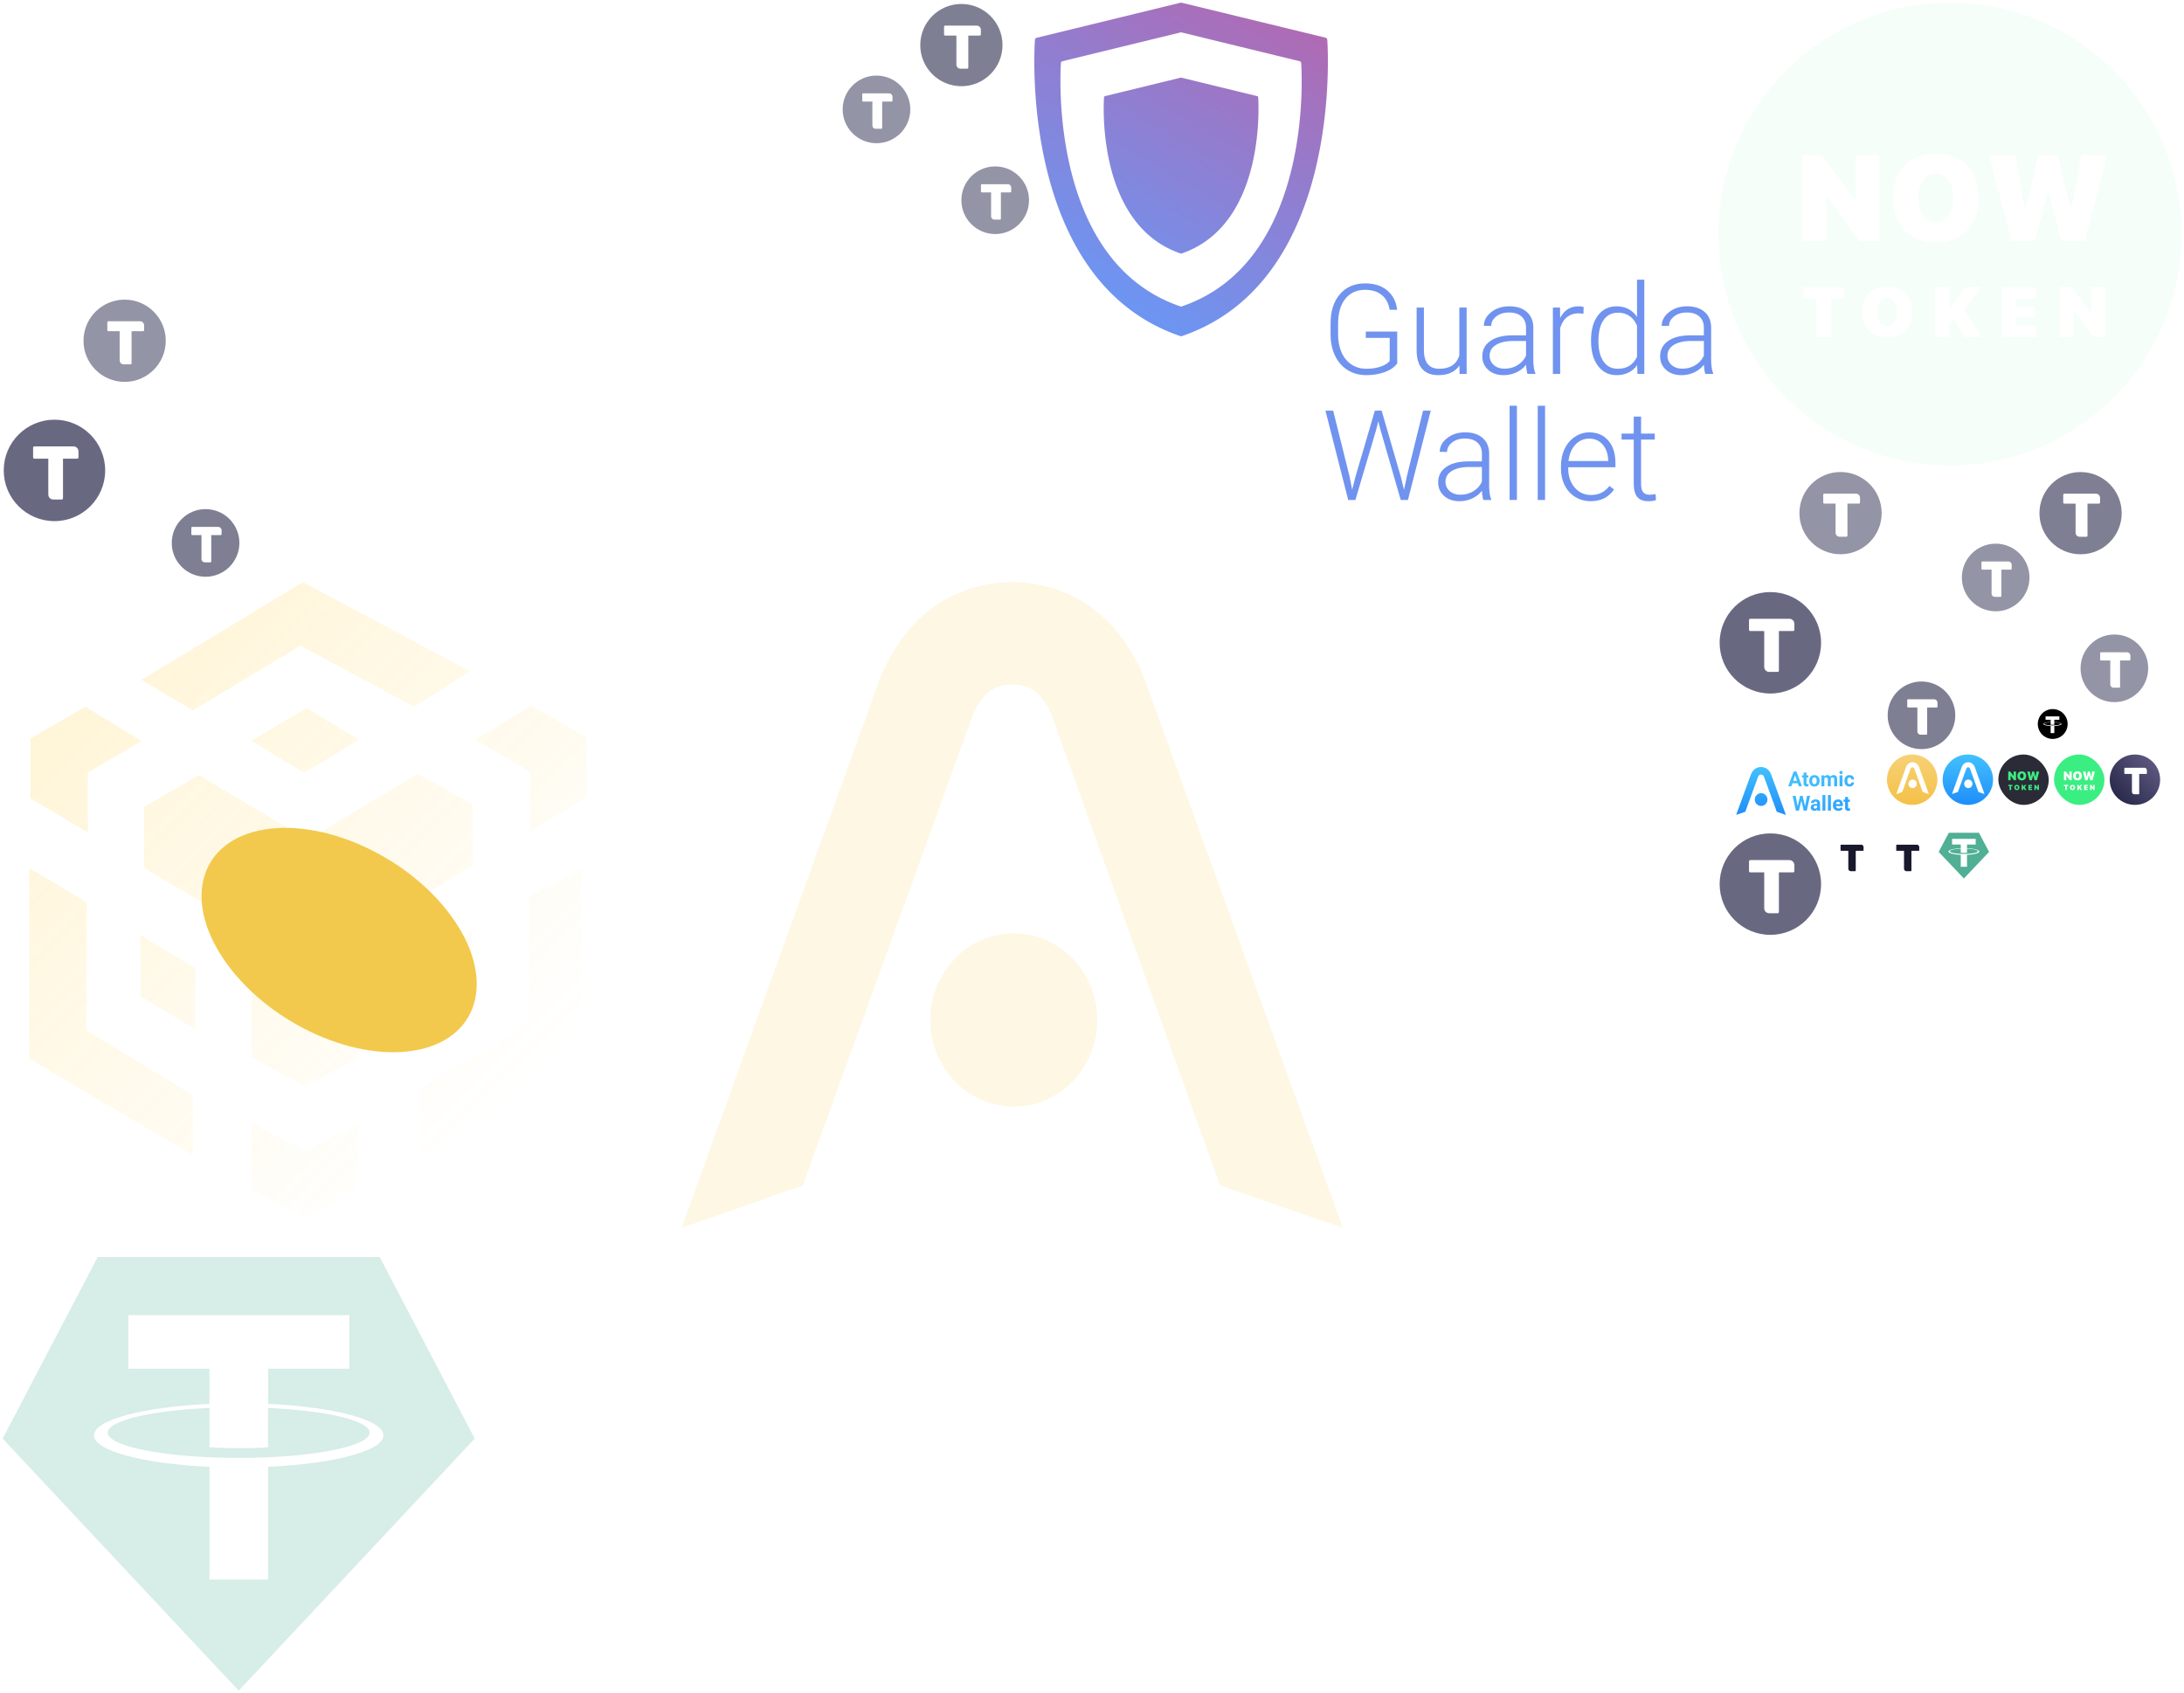 <?xml version="1.0" encoding="utf-8"?><svg width="1647" height="1277" viewBox="0 0 1647 1277" xmlns="http://www.w3.org/2000/svg" xmlns:xlink="http://www.w3.org/1999/xlink"><svg width="42" height="42" fill="none" viewBox="-2 -2 42 42" id="atomic" x="1421" y="567" xmlns="http://www.w3.org/2000/svg"><path d="M0 19C0 8.535 8.535 0 19 0s19 8.535 19 19-8.535 19-19 19S0 29.465 0 19zm14.323-9.412L7.015 29.815l4.502-1.578 6.197-17.305c.35-.935.818-1.286 1.52-1.286.701 0 1.17.35 1.52 1.286l6.197 17.305 4.618 1.578-7.307-20.227c-.936-2.339-2.631-3.683-4.911-3.742H19.234c-2.28.059-4.034 1.403-4.91 3.742zm5.028 15.726c1.754 0 3.098-1.462 3.098-3.215 0-1.754-1.403-3.216-3.098-3.216-1.754 0-3.099 1.462-3.099 3.216a3.108 3.108 0 003.099 3.215z" fill="url(#apaint0_linear)"/><defs><linearGradient id="apaint0_linear" x1="19" y1="0" x2="19" y2="38" gradientUnits="userSpaceOnUse"><stop stop-color="#F8D175"/><stop offset="1" stop-color="#F4C148"/></linearGradient></defs></svg><svg width="42" height="42" fill="none" viewBox="-2 -2 42 42" id="atomic-blue" x="1463" y="567" xmlns="http://www.w3.org/2000/svg"><path d="M0 19C0 8.535 8.535 0 19 0s19 8.535 19 19-8.535 19-19 19S0 29.465 0 19zm14.323-9.412L7.015 29.815l4.502-1.578 6.197-17.305c.35-.935.818-1.286 1.52-1.286.701 0 1.17.35 1.52 1.286l6.197 17.305 4.618 1.578-7.307-20.227c-.936-2.339-2.631-3.683-4.911-3.742H19.234c-2.28.059-4.034 1.403-4.91 3.742zm5.028 15.726c1.754 0 3.098-1.462 3.098-3.215 0-1.754-1.403-3.216-3.098-3.216-1.754 0-3.099 1.462-3.099 3.216a3.108 3.108 0 003.099 3.215z" fill="url(#bpaint0_linear)"/><defs><linearGradient id="bpaint0_linear" x1="19" y1="0" x2="19" y2="38" gradientUnits="userSpaceOnUse"><stop stop-color="#42C1FD"/><stop offset="1" stop-color="#1F8EFA"/></linearGradient></defs></svg><svg width="82" height="81" fill="none" viewBox="-2 -2 82 81" id="ava-coin" x="1294" y="626" xmlns="http://www.w3.org/2000/svg"><path opacity=".7" fill-rule="evenodd" clip-rule="evenodd" d="M77.315 38.75C77.315 59.875 60.19 77 39.065 77 17.941 77 .815 59.875.815 38.75S17.94.5 39.065.5s38.25 17.125 38.25 38.25zM23.967 20.632h29.392c2.214 0 3.825 1.811 3.825 3.825v4.428c0 .604-.403 1.007-1.007 1.007h-10.67v29.795c0 .604-.402 1.006-1.006 1.006h-6.24c-2.215 0-3.826-1.61-3.826-3.825V29.892H23.967c-.604 0-1.007-.402-1.007-1.006v-7.248c0-.604.403-1.006 1.007-1.006z" fill="#292A4C"/></svg><svg width="503" height="491" fill="none" viewBox="-2 -2 503 491" id="awc" x="512" y="437" xmlns="http://www.w3.org/2000/svg"><g opacity=".15" fill="#F2C94C"><path d="M148.405 76.02L0 487l91.418-32.071 127.034-351.59c7.124-19.005 16.622-26.132 30.869-26.132s23.745 7.127 30.868 26.132l125.848 351.59L498.641 487 350.236 76.02C332.428 28.506 296.81 1.188 250.508 0h-2.375c-46.302 1.188-81.919 28.507-99.728 76.02z"/><path d="M250.508 395.539c34.752 0 62.924-29.249 62.924-65.329s-28.172-65.329-62.924-65.329c-34.752 0-62.924 29.249-62.924 65.329s28.172 65.329 62.924 65.329z"/></g></svg><svg width="512" height="509" fill="none" viewBox="-2 -2 512 509" id="bnb" y="437" xmlns="http://www.w3.org/2000/svg"><path opacity=".15" fill-rule="evenodd" clip-rule="evenodd" d="M224.529 47.908l85.681 46.065 42.38-26.718L226.372 0l-30.403 18.426-11.977 7.37-79.233 47.908 38.695 23.033 81.075-48.83zm131.748 70.94l42.38-25.796 41.458 23.953v45.144l-42.38 25.797v-45.144l-41.458-23.954zm-128.984 24.876l41.459-24.876-39.617-23.954-41.458 24.876 39.616 23.954zm127.14 23.954v46.065l-85.682 52.514v92.131l-40.537 22.111-40.537-22.111v-94.895l-81.075-47.907V169.52l41.458-23.954 81.997 48.83 82.917-49.751 41.459 23.033zm42.381 164.913l-82.917 49.751v49.75l122.533-73.704V216.507l-39.616 21.19v94.894zm-43.301-69.098v48.829l-39.616 21.19v-47.908l39.616-22.111zM187.677 457.889v-49.751l40.537 21.19 39.616-21.19v49.751L228.214 480l-40.537-22.111zm-42.378-120.692l-41.459-24.875v-46.065l41.459 24.875v46.065zM64.22 143.724l40.538-23.954-42.38-25.797-41.46 23.954v45.144l43.302 25.797v-45.144zM20 215.586l43.301 25.796v96.737l80.154 48.829v45.144l-80.154-46.986-11.977-7.371L20 359.309V215.586z" fill="url(#epaint0_linear)"/><g filter="url(#efilter0_f)"><ellipse rx="86.298" ry="102.321" transform="matrix(.977 -.213 .591 .807 253.753 269.931)" fill="#F2C94C"/></g><defs><linearGradient id="epaint0_linear" x1="56.566" y1="85.433" x2="371.32" y2="404.684" gradientUnits="userSpaceOnUse"><stop offset=".026" stop-color="#FFBD00"/><stop offset="1" stop-color="#FFBD00" stop-opacity="0"/></linearGradient><filter id="efilter0_f" x=".004" y="35.327" width="507.497" height="469.21" filterUnits="userSpaceOnUse" color-interpolation-filters="sRGB"><feFlood flood-opacity="0" result="BackgroundImageFix"/><feBlend in="SourceGraphic" in2="BackgroundImageFix" result="shape"/><feGaussianBlur stdDeviation="75" result="effect1_foregroundBlur"/></filter></defs></svg><svg width="27" height="29" fill="none" viewBox="-2 -2 27 29" id="bnb-erc" x="1507" y="532" xmlns="http://www.w3.org/2000/svg"><path d="M17.686 16.267v-2.543l-2.063 1.151v2.495l2.063-1.103zM9.049 21.257v2.591L11.16 25l2.063-1.152v-2.59L11.16 22.36 9.05 21.257zM19.941 17.323l-4.318 2.59v2.592l6.382-3.839V11.276L19.94 12.38v4.943zM17.734 11.132V8.733l-2.16-1.2-4.318 2.592-4.27-2.543-2.16 1.247v2.4l4.223 2.495v4.942l2.111 1.152 2.111-1.152v-4.798l4.463-2.736zM11.112 7.486l2.16-1.296-2.064-1.248-2.16 1.296 2.064 1.248zM20.037 4.846L17.83 6.19l2.16 1.248v2.35l2.207-1.343V6.094l-2.16-1.248z" fill="#fff"/><path d="M10.968 2.495l4.463 2.4 2.207-1.392L11.064 0 9.481.96l-.624.384L4.73 3.839l2.016 1.2 4.222-2.544zM4.682 16.267l2.16 1.295v-2.399l-2.16-1.295v2.399zM2.619 7.486L4.73 6.238 2.523 4.894.363 6.142v2.351L2.62 9.837V7.486zM2.571 12.572L.316 11.228v7.486l1.631.96.624.384 4.175 2.447v-2.351L2.57 17.61v-5.038z" fill="#fff"/></svg><svg width="30" height="31" fill="none" viewBox="-2 -2 30 31" id="bnb-mainnet" x="1477" y="532" xmlns="http://www.w3.org/2000/svg"><path fill-rule="evenodd" clip-rule="evenodd" d="M7.946 10.93L13 5.876l5.054 5.054 2.938-2.938L13 0 5.008 7.992l2.938 2.938zm-5.011-.858L0 13.006l2.935 2.935 2.934-2.935-2.934-2.934zM13 20.134L7.946 15.08l-2.938 2.938L13 26.01l7.992-7.992-2.938-2.938L13 20.134zm10.066-10.062l-2.934 2.935 2.934 2.934 2.935-2.934-2.935-2.935zm-10.064-.046l2.979 2.979L13 15.984l-2.978-2.979.513-.534.267-.247 2.199-2.198z" fill="#fff"/></svg><svg width="516" height="380" viewBox="-2 -2 516 380" id="guarda" x="778" xmlns="http://www.w3.org/2000/svg"><use xlink:href="#hpath0_fill" transform="translate(0 .003) scale(1.528)" fill="url(#hpaint0_linear)"/><g transform="translate(223.424 208.93) scale(1.528)" fill="#7093EF"><use xlink:href="#hpath1_fill"/><use xlink:href="#hpath2_fill"/><use xlink:href="#hpath3_fill"/><use xlink:href="#hpath4_fill"/><use xlink:href="#hpath5_fill"/><use xlink:href="#hpath6_fill"/></g><g transform="translate(219.55 303.979) scale(1.528)" fill="#7093EF"><use xlink:href="#hpath7_fill"/><use xlink:href="#hpath8_fill"/><use xlink:href="#hpath9_fill"/><use xlink:href="#hpath10_fill"/><use xlink:href="#hpath11_fill"/><use xlink:href="#hpath12_fill"/></g><defs><path id="hpath0_fill" fill-rule="evenodd" d="M143.732 17.3c.466.143.824.537.86 1.039l.004.063c.221 3.307 7.948 119.021-71.785 146.179-.107.036-.25.072-.358.072-.108 0-.25-.036-.358-.072C-8.39 137.167.207 19.521.315 18.339c.035-.502.393-.896.859-1.004L72.166.027c.18-.036.359-.036.538 0l71.028 17.272zM72.452 149.96c.073 0 .18 0 .287-.036 66.157-22.505 59.065-119.223 58.958-120.19a.952.952 0 00-.717-.825L72.632 14.683a.871.871 0 00-.43 0L13.853 28.91c-.393.072-.68.43-.716.824-.071.968-7.128 97.686 58.993 120.191a.987.987 0 00.323.036zM110.02 46.136c.254.064.442.28.461.54.052.627 4.593 62.686-37.838 77.139a.578.578 0 01-.394 0c-42.43-14.453-37.888-76.512-37.838-77.14a.608.608 0 01.46-.539l37.431-9.12a.534.534 0 01.288 0l37.43 9.12z"/><path id="hpath1_fill" d="M32.899 41.266c-1.288 1.837-3.31 3.27-6.067 4.3-2.736 1.028-5.805 1.543-9.206 1.543-3.44 0-6.499-.827-9.175-2.482-2.676-1.656-4.749-3.997-6.218-7.024C.765 34.575.02 31.103 0 27.188v-5.571c0-6.116 1.54-10.94 4.618-14.472 3.078-3.552 7.213-5.328 12.405-5.328 4.527 0 8.17 1.16 10.926 3.481 2.756 2.301 4.396 5.48 4.92 9.537h-3.713c-.543-3.23-1.861-5.672-3.954-7.327-2.072-1.675-4.789-2.512-8.149-2.512-4.105 0-7.354 1.463-9.749 4.39-2.394 2.926-3.592 7.054-3.592 12.382v5.208c0 3.35.564 6.317 1.69 8.9 1.148 2.564 2.777 4.552 4.89 5.965 2.133 1.413 4.578 2.12 7.335 2.12 3.199 0 5.945-.505 8.24-1.514 1.488-.666 2.595-1.443 3.32-2.332V28.732H17.384v-3.149h15.514v15.683z"/><path id="hpath2_fill" d="M63.594 42.356c-2.173 3.169-5.644 4.753-10.413 4.753-3.48 0-6.127-1.009-7.938-3.027-1.81-2.039-2.736-5.046-2.776-9.023V13.745h3.591v20.86c0 6.237 2.515 9.356 7.546 9.356 5.231 0 8.541-2.17 9.93-6.51V13.745h3.622v32.759h-3.502l-.06-4.148z"/><path id="hpath3_fill" d="M97.187 46.504c-.362-1.03-.594-2.554-.694-4.572-1.268 1.655-2.888 2.937-4.86 3.845a14.837 14.837 0 01-6.217 1.332c-3.14 0-5.684-.878-7.636-2.634-1.932-1.756-2.898-3.976-2.898-6.66 0-3.19 1.318-5.712 3.954-7.57 2.656-1.856 6.349-2.785 11.077-2.785h6.55v-3.724c0-2.341-.725-4.178-2.173-5.51-1.43-1.352-3.522-2.028-6.278-2.028-2.516 0-4.598.645-6.248 1.937-1.65 1.292-2.475 2.846-2.475 4.663l-3.622-.03c0-2.604 1.207-4.855 3.622-6.752 2.415-1.917 5.382-2.876 8.904-2.876 3.642 0 6.509.918 8.602 2.755 2.112 1.816 3.199 4.36 3.259 7.63v15.5c0 3.17.332 5.541.996 7.115v.364h-3.863zM85.838 43.9c2.415 0 4.568-.585 6.46-1.756 1.911-1.17 3.3-2.735 4.165-4.693v-7.205h-6.46c-3.601.04-6.418.706-8.45 1.998-2.033 1.271-3.049 3.027-3.049 5.268 0 1.837.674 3.36 2.022 4.571 1.369 1.212 3.14 1.817 5.312 1.817z"/><path id="hpath4_fill" d="M124.804 16.833a13.456 13.456 0 00-2.445-.212c-2.254 0-4.165.636-5.735 1.908-1.549 1.251-2.656 3.078-3.32 5.48v22.495h-3.591V13.745h3.531l.06 5.208c1.912-3.876 4.98-5.813 9.206-5.813 1.006 0 1.801.13 2.384.393l-.09 3.3z"/><path id="hpath5_fill" d="M128.54 29.822c0-5.087 1.126-9.133 3.38-12.14 2.274-3.028 5.352-4.542 9.236-4.542 4.406 0 7.767 1.746 10.081 5.237V0h3.591v46.504h-3.38l-.151-4.36c-2.314 3.31-5.715 4.965-10.202 4.965-3.762 0-6.801-1.514-9.115-4.541-2.294-3.048-3.44-7.155-3.44-12.322v-.424zm3.652.636c0 4.178.835 7.478 2.505 9.9 1.67 2.402 4.024 3.603 7.062 3.603 4.447 0 7.606-1.968 9.478-5.904v-15.38c-1.872-4.26-5.011-6.389-9.417-6.389-3.039 0-5.403 1.201-7.093 3.603-1.69 2.382-2.535 5.904-2.535 10.567z"/><path id="hpath6_fill" d="M184.95 46.504c-.362-1.03-.593-2.554-.694-4.572-1.268 1.655-2.887 2.937-4.859 3.845a14.841 14.841 0 01-6.218 1.332c-3.139 0-5.684-.878-7.636-2.634-1.932-1.756-2.897-3.976-2.897-6.66 0-3.19 1.317-5.712 3.953-7.57 2.656-1.856 6.349-2.785 11.077-2.785h6.55v-3.724c0-2.341-.725-4.178-2.173-5.51-1.429-1.352-3.522-2.028-6.278-2.028-2.515 0-4.598.645-6.248 1.937-1.65 1.292-2.475 2.846-2.475 4.663l-3.622-.03c0-2.604 1.208-4.855 3.622-6.752 2.415-1.917 5.383-2.876 8.904-2.876 3.642 0 6.509.918 8.602 2.755 2.113 1.816 3.199 4.36 3.26 7.63v15.5c0 3.17.332 5.541.996 7.115v.364h-3.864zM173.602 43.9c2.414 0 4.567-.585 6.459-1.756 1.911-1.17 3.3-2.735 4.165-4.693v-7.205h-6.459c-3.602.04-6.419.706-8.451 1.998-2.032 1.271-3.049 3.027-3.049 5.268 0 1.837.674 3.36 2.023 4.571 1.368 1.212 3.139 1.817 5.312 1.817z"/><path id="hpath7_fill" d="M11.832 34.605l1.358 6.843 1.66-6.54 9.537-32.486h3.35l9.417 32.486 1.63 6.6 1.449-6.903 7.938-32.183h3.803L40.716 46.504h-3.562l-9.96-34.484-1.116-4.36-1.087 4.36-10.202 34.484h-3.561L0 2.422h3.803l8.029 32.183z"/><path id="hpath8_fill" d="M77.932 46.504c-.362-1.03-.593-2.554-.694-4.572-1.268 1.655-2.887 2.937-4.86 3.845a14.838 14.838 0 01-6.217 1.332c-3.139 0-5.684-.878-7.636-2.634-1.932-1.756-2.898-3.976-2.898-6.66 0-3.19 1.319-5.712 3.954-7.57 2.656-1.856 6.349-2.785 11.077-2.785h6.55v-3.724c0-2.341-.724-4.178-2.173-5.51-1.429-1.352-3.522-2.028-6.278-2.028-2.515 0-4.598.645-6.248 1.937-1.65 1.292-2.475 2.846-2.475 4.663l-3.622-.03c0-2.604 1.208-4.855 3.622-6.752 2.415-1.917 5.383-2.876 8.904-2.876 3.642 0 6.51.918 8.602 2.755 2.113 1.816 3.2 4.36 3.26 7.63v15.5c0 3.17.332 5.541.996 7.115v.364h-3.864zM66.584 43.9c2.414 0 4.567-.585 6.459-1.756 1.911-1.17 3.3-2.735 4.165-4.693v-7.205h-6.46c-3.6.04-6.418.706-8.45 1.998-2.032 1.271-3.049 3.027-3.049 5.268 0 1.837.674 3.36 2.023 4.571 1.368 1.212 3.139 1.817 5.312 1.817z"/><path id="hpath9_fill" d="M94.502 46.504H90.88V0h3.622v46.504z"/><path id="hpath10_fill" d="M108.386 46.504h-3.622V0h3.622v46.504z"/><path id="hpath11_fill" d="M130.872 47.11c-2.777 0-5.292-.687-7.546-2.06-2.233-1.372-3.974-3.28-5.221-5.722-1.248-2.462-1.871-5.217-1.871-8.265v-1.302c0-3.148.603-5.984 1.81-8.507 1.228-2.523 2.928-4.501 5.101-5.934 2.173-1.454 4.528-2.18 7.063-2.18 3.964 0 7.103 1.362 9.417 4.087 2.334 2.705 3.501 6.408 3.501 11.111v2.029h-23.301v.696c0 3.714 1.057 6.812 3.169 9.295 2.133 2.462 4.809 3.693 8.029 3.693 1.932 0 3.632-.353 5.101-1.06 1.489-.706 2.837-1.836 4.044-3.39l2.264 1.726c-2.656 3.855-6.51 5.782-11.56 5.782zm-.664-30.882c-2.716 0-5.01.999-6.882 2.997-1.851 1.998-2.978 4.683-3.38 8.053h19.588v-.393c-.1-3.149-.996-5.712-2.686-7.69-1.69-1.978-3.904-2.967-6.64-2.967z"/><path id="hpath12_fill" d="M155.772 5.359v8.386h6.761v2.967h-6.761v21.83c0 1.816.322 3.168.966 4.056.664.888 1.761 1.332 3.29 1.332.604 0 1.58-.1 2.928-.303l.151 2.967c-.946.344-2.234.515-3.864.515-2.475 0-4.276-.716-5.402-2.15-1.127-1.453-1.691-3.582-1.691-6.388V16.712h-6.006v-2.967h6.006V5.36h3.622z"/><linearGradient id="hpaint0_linear" x1="0" y1="0" x2="1" y2="0" gradientUnits="userSpaceOnUse" gradientTransform="matrix(-154.27 117.229 -191.577 -111.581 240.583 73.052)"><stop offset="0" stop-color="#B06AB3"/><stop offset="1" stop-color="#6699F8"/></linearGradient></defs></svg><svg width="127" height="59" fill="none" viewBox="-2 -2 127 59" id="logo-atomic" x="1294" y="567" xmlns="http://www.w3.org/2000/svg"><path d="M59.714 21.685h-4.017l-.764 2.299h-2.436l4.14-11.16h2.122l4.163 11.16h-2.437l-.771-2.3zm-3.398-1.863h2.78l-1.398-4.177-1.383 4.177zm10.004-6.17v2.04h1.413v1.624H66.32v4.139c0 .306.059.526.176.659.117.133.341.2.672.2.244 0 .46-.019.649-.054v1.678a4.53 4.53 0 01-1.336.2c-1.548 0-2.337-.785-2.368-2.354v-4.468h-1.207v-1.625h1.207v-2.038h2.207zm2.07 6.11c0-.823.158-1.557.473-2.2a3.481 3.481 0 011.36-1.495c.595-.353 1.285-.529 2.07-.529 1.114 0 2.023.342 2.726 1.027.708.685 1.102 1.615 1.184 2.79l.015.567c0 1.272-.354 2.294-1.062 3.066-.707.766-1.657 1.15-2.848 1.15-1.192 0-2.144-.384-2.857-1.15-.707-.767-1.061-1.81-1.061-3.127v-.1zm2.207.16c0 .787.148 1.39.443 1.809.295.414.718.62 1.268.62.534 0 .952-.204 1.252-.613.3-.413.45-1.072.45-1.977 0-.771-.15-1.37-.45-1.793-.3-.424-.723-.637-1.268-.637-.54 0-.957.213-1.252.637-.295.419-.443 1.07-.443 1.954zm9.05-4.23l.069.927c.585-.72 1.377-1.081 2.375-1.081 1.064 0 1.795.422 2.192 1.265.58-.843 1.408-1.265 2.482-1.265.896 0 1.563.263 2 .79.439.52.658 1.308.658 2.36v5.296h-2.215v-5.288c0-.47-.092-.813-.275-1.027-.183-.22-.507-.33-.97-.33-.662 0-1.12.317-1.375.95l.008 5.695h-2.207v-5.28c0-.48-.094-.828-.283-1.043-.188-.215-.509-.322-.962-.322-.626 0-1.08.26-1.36.782v5.863h-2.207v-8.293h2.07zm13.808 8.292H91.24v-8.293h2.215v8.293zM91.11 13.545c0-.332.11-.605.329-.82.224-.214.527-.322.909-.322.376 0 .677.108.9.322.225.215.337.488.337.82 0 .338-.115.614-.344.828-.224.215-.522.322-.893.322-.372 0-.672-.107-.902-.322a1.096 1.096 0 01-.336-.828zm7.607 8.807c.407 0 .738-.113.993-.338.254-.224.387-.523.397-.896h2.07a2.863 2.863 0 01-.459 1.548 3.05 3.05 0 01-1.237 1.088 3.857 3.857 0 01-1.726.383c-1.181 0-2.113-.375-2.795-1.126-.682-.757-1.023-1.799-1.023-3.127v-.146c0-1.277.338-2.297 1.015-3.058.677-.761 1.607-1.142 2.788-1.142 1.034 0 1.861.296 2.482.89.626.587.944 1.371.955 2.352h-2.07c-.01-.43-.143-.777-.397-1.042-.255-.271-.59-.407-1.008-.407-.514 0-.904.19-1.169.568-.26.373-.39.98-.39 1.824v.23c0 .853.13 1.466.39 1.84.26.372.654.559 1.184.559zM65.236 39.098l1.496-7.94h2.284l-2.467 11.16h-2.306l-1.81-7.466-1.81 7.465h-2.306L55.85 31.158h2.283l1.505 7.925 1.833-7.925h1.94l1.825 7.94zm9.409 3.22a2.467 2.467 0 01-.222-.744c-.534.598-1.23.897-2.085.897-.81 0-1.481-.235-2.016-.705a2.275 2.275 0 01-.794-1.779c0-.878.323-1.553.97-2.023.651-.47 1.59-.708 2.818-.713h1.016v-.475c0-.383-.1-.69-.298-.92-.194-.23-.502-.344-.924-.344-.372 0-.665.089-.879.268-.209.179-.313.424-.313.736h-2.207c0-.48.148-.925.443-1.334.295-.409.713-.728 1.252-.958.54-.235 1.146-.353 1.818-.353 1.018 0 1.825.258 2.421.774.601.511.901 1.232.901 2.162V40.4c.005.787.115 1.382.329 1.786v.13h-2.23zm-1.826-1.541c.326 0 .627-.072.902-.215.275-.148.478-.345.61-.59v-1.425h-.824c-1.105 0-1.693.383-1.764 1.15l-.008.13c0 .275.097.503.29.682.194.178.458.268.794.268zm7.752 1.54h-2.215V30.545h2.215v11.772zm4.155 0H82.51V30.545h2.215v11.772zm5.628.154c-1.211 0-2.2-.373-2.963-1.12-.759-.745-1.138-1.74-1.138-2.98v-.215c0-.833.16-1.577.481-2.23.321-.66.774-1.166 1.36-1.518.59-.358 1.262-.537 2.016-.537 1.13 0 2.019.358 2.665 1.073.652.716.978 1.73.978 3.043v.904H88.49c.071.542.285.976.641 1.303.362.327.817.491 1.367.491.85 0 1.515-.31 1.994-.928l1.084 1.22c-.33.47-.779.837-1.344 1.103-.565.26-1.191.39-1.879.39zm-.252-6.806c-.438 0-.794.148-1.069.444-.27.297-.443.72-.52 1.273h3.07v-.177c-.01-.49-.142-.868-.396-1.134-.255-.27-.616-.406-1.085-.406zm7.553-3.679v2.039h1.413v1.624h-1.412v4.14c0 .306.058.525.175.658.117.133.341.2.672.2.245 0 .46-.018.65-.054v1.678c-.433.133-.879.2-1.337.2-1.548 0-2.337-.785-2.368-2.353v-4.469h-1.206v-1.624h1.206v-2.039h2.208z" fill="url(#ipaint0_linear)"/><path fill-rule="evenodd" clip-rule="evenodd" d="M13.263 45.565l11.14-30.51c1.413-3.561 4.048-5.578 7.551-5.636v-.001h.157v.001c3.503.058 6.138 2.075 7.552 5.637l11.139 30.509-6.898-2.398-9.516-26.063c-.579-1.441-1.247-1.96-2.356-1.983-1.108.023-1.776.542-2.355 1.984L20.16 43.166l-6.898 2.398zM36.88 33.948c0 2.664-2.14 4.825-4.781 4.825-2.64 0-4.781-2.16-4.781-4.826 0-2.664 2.14-4.825 4.78-4.825 2.642 0 4.782 2.16 4.782 4.825z" fill="url(#ipaint1_linear)"/><mask id="ia" maskUnits="userSpaceOnUse" x="13" y="9" width="38" height="37"><path fill-rule="evenodd" clip-rule="evenodd" d="M13.263 45.565l11.14-30.51c1.413-3.561 4.048-5.578 7.551-5.636v-.001h.157v.001c3.503.058 6.138 2.075 7.552 5.637l11.139 30.509-6.898-2.398-9.516-26.063c-.579-1.441-1.247-1.96-2.356-1.983-1.108.023-1.776.542-2.355 1.984L20.16 43.166l-6.898 2.398zM36.88 33.948c0 2.664-2.14 4.825-4.781 4.825-2.64 0-4.781-2.16-4.781-4.826 0-2.664 2.14-4.825 4.78-4.825 2.642 0 4.782 2.16 4.782 4.825z" fill="#fff"/></mask><defs><linearGradient id="ipaint0_linear" x1="88.34" y1="60.39" x2="67.281" y2="17.367" gradientUnits="userSpaceOnUse"><stop stop-color="#2293FB"/><stop offset=".923" stop-color="#40BFFE"/></linearGradient><linearGradient id="ipaint1_linear" x1="13.263" y1="9.418" x2="13.263" y2="45.565" gradientUnits="userSpaceOnUse"><stop stop-color="#42C1FD"/><stop offset="1" stop-color="#1F8EFA"/></linearGradient></defs></svg><svg width="353" height="353" fill="none" viewBox="-2 -2 353 353" id="now" x="1294" xmlns="http://www.w3.org/2000/svg"><path opacity=".05" fill-rule="evenodd" clip-rule="evenodd" d="M349 174.5c0 96.374-78.126 174.5-174.5 174.5S0 270.874 0 174.5 78.126 0 174.5 0 349 78.126 349 174.5zM84.787 252.171H73.661v-28.972h-9.97v-8.828h31.067v8.828h-9.97v28.972zm42.334-38.318c11.595 0 18.9 7.439 18.9 19.431 0 11.991-7.305 19.404-18.9 19.404-11.621 0-18.9-7.413-18.9-19.404 0-11.992 7.305-19.431 18.9-19.431zm0 8.803c-4.505 0-7.508 4.131-7.508 10.628 0 6.47 2.977 10.602 7.508 10.602 4.53 0 7.508-4.132 7.508-10.602 0-6.497-3.003-10.628-7.508-10.628zm47.087 29.515h-11.1v-37.8h11.1v16.031h.21l11.675-16.031h11.65l-12.435 16.791 13.011 21.009h-12.906l-8.247-13.884-2.958 3.982v9.902zm65.535 0v-8.828h-15.409v-6.077h14.45v-7.964h-14.45v-6.103h15.409v-8.828h-26.408v37.8h26.408zm28.17 0h-10.564v-37.8h8.689l14.71 19.594h.212v-19.594h10.564v37.8h-8.584l-14.816-19.909h-.211v19.909zm-204.74-72.493h17.926v-34.09h.359l25.142 34.09h14.566v-64.725h-17.927v33.551h-.358l-24.964-33.551H63.172v64.725zm133.075-32.34c0-20.625-12.509-33.421-32.363-33.421s-32.363 12.796-32.363 33.421 12.465 33.376 32.363 33.376c19.854 0 32.363-12.751 32.363-33.376zm-45.567 0c0-11.25 5.281-18.405 13.204-18.405 7.922 0 13.204 7.155 13.204 18.405 0 11.205-5.237 18.359-13.204 18.359-7.967 0-13.204-7.154-13.204-18.359zm88.024 32.34l9.661-37.05h.36l9.661 37.05h17.974l16.716-64.725h-19.682l-7.459 40.907h-.359l-9.662-40.907h-14.739l-9.661 40.907h-.359l-7.459-40.907h-19.682l16.716 64.725h17.974z" fill="#3BEE81"/></svg><svg width="42" height="42" fill="none" viewBox="-2 -2 42 42" id="now-black" x="1505" y="567" xmlns="http://www.w3.org/2000/svg"><rect width="38" height="38" rx="19" fill="#2B2B37"/><path fill-rule="evenodd" clip-rule="evenodd" d="M9.252 19.388H7.434V12.83H8.93l2.531 3.399h.036v-3.4h1.818v6.558h-1.477l-2.549-3.454h-.036v3.454zm8.425-6.67c2.027 0 3.304 1.299 3.304 3.393 0 2.095-1.277 3.39-3.304 3.39-2.03 0-3.303-1.295-3.303-3.39 0-2.094 1.277-3.394 3.303-3.394zm0 1.535c-.804 0-1.34.723-1.34 1.858 0 1.132.532 1.854 1.34 1.854.81 0 1.34-.722 1.34-1.854 0-1.136-.535-1.858-1.34-1.858zm8.576 1.381l-.977 3.754H23.46l-1.69-6.557h1.99l.754 4.144h.036l.977-4.144h1.49l.978 4.144h.036l.754-4.144h1.99l-1.69 6.557h-1.817l-.977-3.754h-.037zM9.618 26.755H8.494v-2.932H7.487v-.893h3.138v.893H9.618v2.932zm4.32-3.891c1.182 0 1.927.758 1.927 1.98s-.745 1.977-1.927 1.977c-1.185 0-1.927-.755-1.927-1.977s.745-1.98 1.927-1.98zm0 .896c-.47 0-.782.421-.782 1.084 0 .66.31 1.081.782 1.081.472 0 .782-.421.782-1.081 0-.663-.313-1.084-.782-1.084zm4.768 2.995h-1.124V22.93h1.124v1.622h.021l1.182-1.622h1.18l-1.26 1.7 1.318 2.125H19.84l-.835-1.405-.3.403v1.002zm6.684-.893v.893h-2.698V22.93h2.698v.893h-1.575v.618h1.477v.806h-1.477v.615h1.575zm2.865.893h-1.06V22.93h.872l1.476 1.983h.021V22.93h1.06v3.825h-.861l-1.487-2.014h-.021v2.014z" fill="#3BEE81"/></svg><svg width="42" height="42" fill="none" viewBox="-2 -2 42 42" id="now-green" x="1547" y="567" xmlns="http://www.w3.org/2000/svg"><rect width="38" height="38" rx="19" fill="#3BEE81"/><path fill-rule="evenodd" clip-rule="evenodd" d="M9.618 26.755H8.494v-2.932H7.487v-.893h3.138v.893H9.618v2.932zm4.32-3.891c1.182 0 1.927.758 1.927 1.98s-.745 1.977-1.927 1.977c-1.185 0-1.927-.755-1.927-1.977s.745-1.98 1.927-1.98zm0 .896c-.47 0-.782.421-.782 1.084 0 .66.31 1.081.782 1.081.472 0 .782-.421.782-1.081 0-.663-.313-1.084-.782-1.084zm4.768 2.995h-1.124V22.93h1.124v1.622h.021l1.182-1.622h1.18l-1.26 1.7 1.318 2.125H19.84l-.835-1.405-.3.403v1.002zm6.684-.893v.893h-2.698V22.93h2.698v.893h-1.575v.618h1.477v.806h-1.477v.615h1.575zm2.865.893h-1.06V22.93h.872l1.476 1.983h.021V22.93h1.06v3.825h-.861l-1.487-2.014h-.021v2.014zM9.252 19.388H7.434V12.83H8.93l2.531 3.399h.036v-3.4h1.818v6.558h-1.477l-2.549-3.454h-.036v3.454zm8.425-6.67c2.027 0 3.304 1.299 3.304 3.393 0 2.095-1.277 3.39-3.304 3.39-2.03 0-3.303-1.295-3.303-3.39 0-2.094 1.277-3.394 3.303-3.394zm0 1.535c-.804 0-1.34.723-1.34 1.858 0 1.132.532 1.854 1.34 1.854.81 0 1.34-.722 1.34-1.854 0-1.136-.535-1.858-1.34-1.858zm8.576 1.381l-.977 3.754H23.46l-1.69-6.557h1.99l.754 4.144h.036l.977-4.144h1.49l.978 4.144h.036l.754-4.144h1.99l-1.69 6.557h-1.817l-.977-3.754h-.037z" fill="#fff"/></svg><svg width="778" height="437" fill="none" viewBox="-2 -2 778 437" id="travala" xmlns="http://www.w3.org/2000/svg"><path opacity=".6" fill-rule="evenodd" clip-rule="evenodd" d="M754.012 32c0 17.128-13.884 31.013-31.012 31.013S691.987 49.128 691.987 32 705.872.988 723 .988 754.012 14.872 754.012 32zm-43.254-14.69h23.831c1.795 0 3.101 1.469 3.101 3.101v3.591c0 .49-.326.816-.816.816h-8.651v24.157c0 .49-.326.816-.816.816h-5.06c-1.795 0-3.101-1.305-3.101-3.1V24.817h-8.488c-.489 0-.816-.326-.816-.816v-5.876c0-.49.327-.816.816-.816z" fill="#292A4C"/><path opacity=".5" fill-rule="evenodd" clip-rule="evenodd" d="M684.475 80.5c0 14.083-11.417 25.5-25.5 25.5s-25.5-11.417-25.5-25.5 11.417-25.5 25.5-25.5 25.5 11.417 25.5 25.5zm-35.566-12.079h19.595c1.476 0 2.55 1.208 2.55 2.55v2.953c0 .402-.268.67-.671.67h-7.113v19.864c0 .403-.269.67-.671.67h-4.161c-1.476 0-2.55-1.073-2.55-2.55V74.596h-6.979c-.402 0-.671-.269-.671-.671v-4.832c0-.403.269-.671.671-.671zM774 149c0 14.083-11.417 25.5-25.5 25.5S723 163.083 723 149s11.417-25.5 25.5-25.5S774 134.917 774 149zm-35.566-12.079h19.595c1.476 0 2.55 1.208 2.55 2.55v2.953c0 .402-.268.671-.671.671h-7.113v19.863c0 .403-.269.671-.671.671h-4.161c-1.476 0-2.55-1.074-2.55-2.55v-17.984h-6.979c-.402 0-.671-.269-.671-.671v-4.832c0-.403.269-.671.671-.671zM123 254.973c0 17.127-13.885 31.012-31.012 31.012-17.128 0-31.013-13.885-31.013-31.012 0-17.128 13.885-31.013 31.013-31.013 17.127 0 31.012 13.885 31.012 31.013zm-43.254-14.691h23.831c1.795 0 3.101 1.469 3.101 3.102v3.591c0 .489-.327.816-.816.816h-8.651v24.157c0 .489-.326.816-.816.816h-5.06c-1.796 0-3.101-1.306-3.101-3.101v-21.872h-8.488c-.49 0-.816-.327-.816-.816v-5.876c0-.49.326-.817.816-.817z" fill="#292A4C"/><path opacity=".7" fill-rule="evenodd" clip-rule="evenodd" d="M77.315 352.75c0 21.125-17.125 38.25-38.25 38.25-21.124 0-38.25-17.125-38.25-38.25s17.125-38.25 38.25-38.25 38.25 17.125 38.25 38.25zm-53.348-18.118h29.392c2.214 0 3.825 1.811 3.825 3.825v4.429c0 .603-.403 1.006-1.007 1.006h-10.67v29.795c0 .604-.402 1.006-1.006 1.006h-6.24c-2.215 0-3.826-1.61-3.826-3.825v-26.976H23.967c-.604 0-1.007-.403-1.007-1.006v-7.248c0-.604.403-1.006 1.007-1.006z" fill="#292A4C"/><path opacity=".6" fill-rule="evenodd" clip-rule="evenodd" d="M178.525 407.443c0 14.083-11.417 25.5-25.5 25.5s-25.5-11.417-25.5-25.5 11.417-25.5 25.5-25.5 25.5 11.417 25.5 25.5zm-35.566-12.079h19.595c1.476 0 2.55 1.208 2.55 2.55v2.953c0 .402-.269.671-.671.671h-7.113v19.863c0 .403-.269.671-.671.671h-4.161c-1.476 0-2.55-1.074-2.55-2.55v-17.984h-6.979c-.403 0-.671-.269-.671-.671v-4.832c0-.403.268-.671.671-.671z" fill="#292A4C"/></svg><svg width="42" height="42" fill="none" viewBox="-2 -2 42 42" id="travala-dark" x="1589" y="567" xmlns="http://www.w3.org/2000/svg"><path fill="#fff" d="M0 0h38v38H0z"/><circle cx="19" cy="19" r="19" fill="url(#npaint0_linear)"/><path d="M26.13 10H11.51a.515.515 0 00-.51.52v3.601c0 .288.228.521.51.521h5.228v13.45c0 1.053.837 1.908 1.87 1.908h3.102c.282 0 .51-.233.51-.52V14.641h5.27c.282 0 .51-.233.51-.52v-2.213C28 10.855 27.163 10 26.13 10z" fill="#fff"/><defs><linearGradient id="npaint0_linear" x1="5.5" y1="31.5" x2="33" y2="6.5" gradientUnits="userSpaceOnUse"><stop stop-color="#2A2B4C"/><stop offset="1" stop-color="#5C567E"/></linearGradient></defs></svg><svg width="183" height="214" fill="none" viewBox="-2 -2 183 214" id="travala-left" x="1294" y="353" xmlns="http://www.w3.org/2000/svg"><path opacity=".5" fill-rule="evenodd" clip-rule="evenodd" d="M123 31.973c0 17.127-13.885 31.012-31.012 31.012-17.128 0-31.013-13.885-31.013-31.012C60.975 14.845 74.86.96 91.988.96 109.115.96 123 14.845 123 31.973zm-43.254-14.69h23.831c1.795 0 3.101 1.468 3.101 3.1v3.592c0 .49-.327.816-.816.816h-8.651v24.157c0 .49-.326.816-.816.816h-5.06c-1.796 0-3.101-1.306-3.101-3.101V24.79h-8.488c-.49 0-.816-.327-.816-.816v-5.877c0-.49.326-.816.816-.816z" fill="#292A4C"/><path opacity=".7" fill-rule="evenodd" clip-rule="evenodd" d="M77.315 129.75c0 21.125-17.125 38.25-38.25 38.25-21.124 0-38.25-17.125-38.25-38.25S17.94 91.5 39.065 91.5s38.25 17.125 38.25 38.25zm-53.348-18.118h29.392c2.214 0 3.825 1.811 3.825 3.825v4.429c0 .603-.403 1.006-1.007 1.006h-10.67v29.795c0 .604-.402 1.006-1.006 1.006h-6.24c-2.215 0-3.826-1.61-3.826-3.825v-26.976H23.967c-.604 0-1.007-.403-1.007-1.006v-7.248c0-.604.403-1.006 1.007-1.006z" fill="#292A4C"/><path opacity=".6" fill-rule="evenodd" clip-rule="evenodd" d="M178.525 184.443c0 14.083-11.417 25.5-25.5 25.5s-25.5-11.417-25.5-25.5 11.417-25.5 25.5-25.5 25.5 11.417 25.5 25.5zm-35.566-12.079h19.595c1.476 0 2.55 1.208 2.55 2.55v2.953c0 .402-.269.671-.671.671h-7.113v19.863c0 .403-.269.671-.671.671h-4.161c-1.476 0-2.55-1.074-2.55-2.55v-17.984h-6.979c-.403 0-.671-.269-.671-.671v-4.832c0-.403.268-.671.671-.671z" fill="#292A4C"/></svg><svg width="42" height="42" fill="none" viewBox="-2 -2 42 42" id="travala-light" x="1376" y="626" xmlns="http://www.w3.org/2000/svg"><path fill="#fff" d="M0 0h38v38H0z"/><circle cx="19" cy="19" r="19" fill="#fff"/><path d="M25.445 9H10.52a.52.52 0 00-.521.52v3.601c0 .288.233.521.52.521h5.337v13.45c0 1.053.855 1.908 1.909 1.908h3.167a.52.52 0 00.52-.52V13.641h5.38a.52.52 0 00.52-.52v-2.213A1.909 1.909 0 0025.446 9z" fill="#19192D"/></svg><svg width="42" height="42" fill="none" viewBox="-2 -2 42 42" id="travala-logo" x="1418" y="626" xmlns="http://www.w3.org/2000/svg"><path fill="#fff" d="M0 0h38v38H0z"/><circle cx="19" cy="19" r="19" fill="#fff"/><path d="M25.445 9H10.52a.52.52 0 00-.521.52v3.601c0 .288.233.521.52.521h5.337v13.45c0 1.053.855 1.908 1.909 1.908h3.167a.52.52 0 00.52-.52V13.641h5.38a.52.52 0 00.52-.52v-2.213A1.909 1.909 0 0025.446 9z" fill="#19192D"/></svg><svg width="145" height="179" fill="none" viewBox="-2 -2 145 179" id="travala-right" x="1477" y="353" xmlns="http://www.w3.org/2000/svg"><path opacity=".6" fill-rule="evenodd" clip-rule="evenodd" d="M121.012 32c0 17.128-13.884 31.013-31.012 31.013S58.987 49.128 58.987 32 72.872.988 90 .988 121.012 14.872 121.012 32zM77.758 17.31h23.831c1.795 0 3.101 1.469 3.101 3.101v3.591c0 .49-.326.816-.816.816h-8.65v24.157c0 .49-.327.816-.817.816h-5.06c-1.795 0-3.101-1.305-3.101-3.1V24.817h-8.488c-.49 0-.816-.326-.816-.816v-5.876c0-.49.327-.816.816-.816z" fill="#292A4C"/><path opacity=".5" fill-rule="evenodd" clip-rule="evenodd" d="M51.475 80.5c0 14.083-11.417 25.5-25.5 25.5S.475 94.583.475 80.5 11.892 55 25.975 55s25.5 11.417 25.5 25.5zM15.91 68.421h19.595c1.476 0 2.55 1.208 2.55 2.55v2.953c0 .402-.268.67-.671.67H30.27v19.864c0 .403-.269.67-.671.67h-4.16c-1.477 0-2.55-1.073-2.55-2.55V74.596h-6.98c-.402 0-.67-.269-.67-.671v-4.832c0-.403.268-.671.67-.671zM141 149c0 14.083-11.417 25.5-25.5 25.5S90 163.083 90 149s11.417-25.5 25.5-25.5S141 134.917 141 149zm-35.566-12.079h19.595c1.476 0 2.55 1.208 2.55 2.55v2.953c0 .402-.268.671-.671.671h-7.113v19.863c0 .403-.269.671-.671.671h-4.161c-1.476 0-2.55-1.074-2.55-2.55v-17.984h-6.979c-.402 0-.671-.269-.671-.671v-4.832c0-.403.269-.671.671-.671z" fill="#292A4C"/></svg><svg width="360" height="331" fill="none" viewBox="-2 -2 360 331" id="usdt" y="946" xmlns="http://www.w3.org/2000/svg"><path d="M178.264 151.441c14.295 0 20.704-.379 21.944-.472l-.041-.01c43.858-1.927 76.574-9.513 76.574-18.574 0-9.062-32.726-16.648-76.574-18.585v29.625c-1.23.113-8.063.676-21.707.676-11.37 0-19.598-.481-22.472-.686v-29.636c-43.941 1.948-76.74 9.523-76.74 18.606 0 9.082 32.799 16.667 76.74 18.584 2.832.134 10.905.472 22.276.472zM200.208 110.725c-.003 0 .004 0 0 0z" fill="#50AF95" fill-opacity=".23"/><path fill-rule="evenodd" clip-rule="evenodd" d="M0 136.905L178 327l178-190.095L284.344 0H71.656L0 136.905zm200.208-52.69v26.51c49.642 2.277 86.942 12.035 86.942 23.73 0 11.696-37.336 21.455-86.952 23.721v85.01h-44.22v-84.98c-49.73-2.275-87.128-12.034-87.128-23.74 0-11.707 37.398-21.476 87.128-23.741v-26.51H94.795V43.777h166.606v40.44h-61.193z" fill="#50AF95" fill-opacity=".23"/></svg><svg width="40" height="40" fill="none" viewBox="-2 -2 40 40" id="usdt-erc20" x="1460" y="626" xmlns="http://www.w3.org/2000/svg"><path d="M19.028 15.978c1.526 0 2.21-.04 2.343-.05l-.005-.001c4.682-.203 8.174-1.004 8.174-1.96s-3.493-1.756-8.174-1.96v3.125c-.131.012-.86.071-2.317.071-1.214 0-2.092-.05-2.399-.072v-3.127c-4.69.206-8.19 1.005-8.19 1.963 0 .958 3.5 1.759 8.19 1.961.303.014 1.165.05 2.378.05zM21.37 11.682z" fill="#50AF95"/><path fill-rule="evenodd" clip-rule="evenodd" d="M0 14.444L19 34.5l19-20.056L30.351 0H7.65L0 14.444zm21.37-5.559v2.797c5.3.24 9.28 1.27 9.28 2.504s-3.984 2.263-9.28 2.502v8.97h-4.72v-8.966c-5.309-.24-9.3-1.27-9.3-2.505 0-1.235 3.991-2.266 9.3-2.505V8.885h-6.531V4.62h17.783v4.266h-6.531z" fill="#50AF95"/></svg><svg width="28" height="28" viewBox="-2 -2 28 28" id="usdt-omni" x="1534" y="532" xmlns="http://www.w3.org/2000/svg"><path d="M13.195 10.688v1.875q-.047 0-.387.023t-.949.023q-.539 0-.914-.023t-.492-.023v-1.875q-2.063.094-3.445.422t-1.383.75 1.371.75 3.434.398q.141 0 .492.023t.891.023q.68 0 1.008-.023t.375-.023q2.063-.07 3.434-.398t1.371-.75-1.371-.75-3.434-.422zM12 .75q-2.344 0-4.383.891-2.063.867-3.586 2.391T1.64 7.618Q.749 9.657.749 12.001t.891 4.383q.867 2.039 2.391 3.574t3.586 2.402q2.039.891 4.383.891t4.383-.891q2.039-.867 3.574-2.391t2.402-3.586q.891-2.039.891-4.383t-.891-4.383q-.867-2.039-2.391-3.574t-3.586-2.402Q14.343.75 11.999.75zm1.195 12.75v5.367h-2.766V13.5q-2.344-.117-3.891-.527T4.991 12t1.547-.973 3.891-.527V8.812h-3.82V6.257h10.406v2.555h-3.82V10.5q2.344.117 3.891.527t1.547.973-1.547.973-3.891.527z"/></svg></svg>